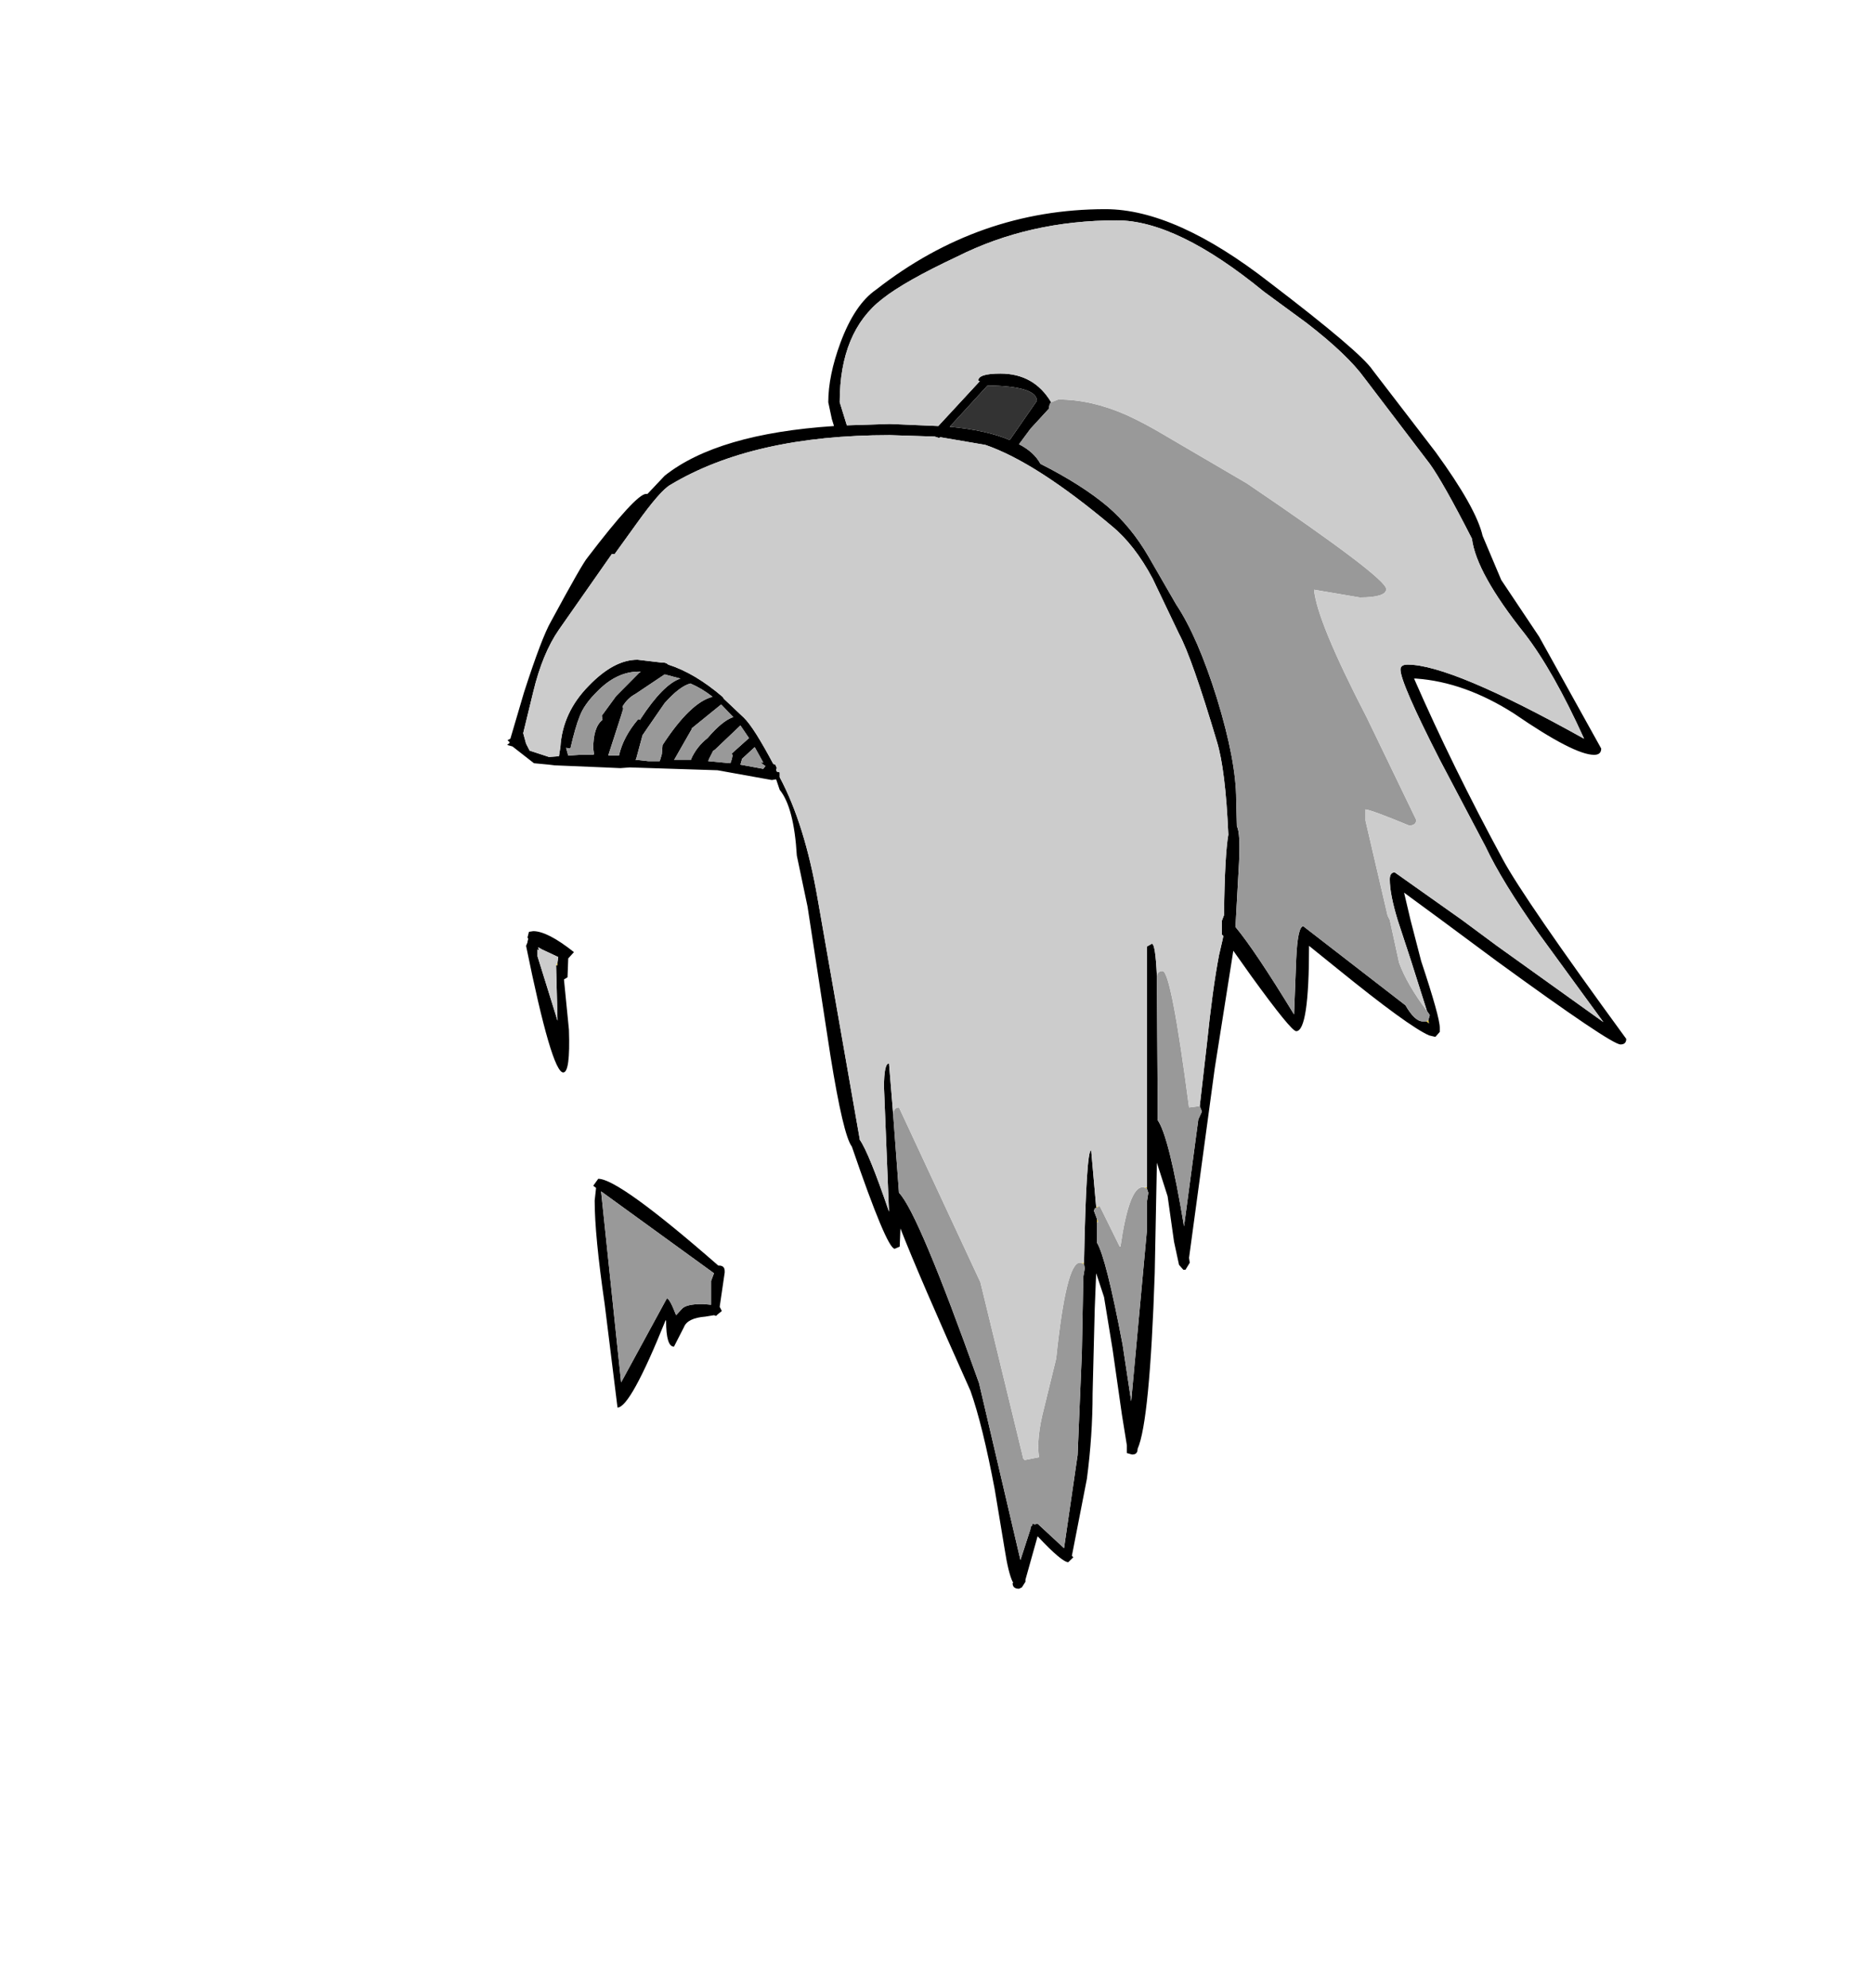 <?xml version="1.0" encoding="UTF-8"?>
<svg xmlns="http://www.w3.org/2000/svg" xmlns:xlink="http://www.w3.org/1999/xlink" width="197px" height="209px" viewBox="0 0 197 209" version="1.1">
<g id="surface1">
<path style=" stroke:none;fill-rule:evenodd;fill:rgb(85.49%,74.118%,21.569%);fill-opacity:1;" d="M 150.234 107.223 L 150.309 107.59 L 150.008 107.367 L 150.234 107.223 M 82.008 81.48 L 82.008 81.703 L 82.008 81.48 M 113.641 132.738 L 114.016 132.738 L 114.016 132.887 L 113.641 132.738 M 115.293 126.855 L 115.668 126.781 C 115.469 126.879 115.344 126.953 115.293 127.004 L 115.293 126.855 M 120.254 124.797 L 120.629 124.797 L 120.629 124.945 L 120.254 124.797 M 128.742 96.191 L 128.742 96.043 L 128.742 96.191 M 58.488 101.484 L 58.641 101.117 L 58.641 101.484 L 58.488 101.484 M 93.953 117.297 L 93.953 117.223 L 93.953 117.297 M 115.367 128.105 L 115.52 128.473 L 115.367 128.473 L 115.367 128.105 "/>
<path style=" stroke:none;fill-rule:evenodd;fill:rgb(0%,0%,0%);fill-opacity:1;" d="M 150.082 106.266 L 148.355 100.824 L 147 96.703 C 146.449 94.891 146.176 93.469 146.176 92.441 C 146.176 91.949 146.352 91.703 146.699 91.703 L 153.766 96.703 L 157.445 99.426 L 168.641 107.441 L 161.879 98.176 C 159.273 94.5 157.395 91.434 156.242 88.984 L 151.434 79.863 C 148.68 74.473 147.301 71.309 147.301 70.379 C 147.301 70.035 147.551 69.863 148.055 69.863 C 151.109 69.863 157.297 72.461 166.613 77.656 C 164.457 72.902 162.379 69.227 160.375 66.629 C 156.969 62.363 155.117 59.027 154.816 56.625 C 152.812 52.703 151.336 50.082 150.383 48.758 L 143.547 39.785 C 142.344 38.117 140.312 36.18 137.461 33.977 L 132.949 30.668 C 126.84 25.664 121.68 23.164 117.473 23.164 C 111.312 23.164 105.699 24.441 100.641 26.988 C 96.984 28.703 94.379 30.176 92.828 31.402 C 89.82 33.707 88.32 37.332 88.32 42.285 L 89.07 44.711 L 93.578 44.566 L 98.688 44.785 L 103.047 40.078 L 102.895 40.004 C 102.895 39.516 103.672 39.27 105.227 39.27 C 107.578 39.27 109.359 40.273 110.559 42.285 C 110.41 42.434 110.336 42.652 110.336 42.945 L 108.379 45.078 L 107.18 46.699 C 108.23 47.238 108.98 47.922 109.434 48.758 C 112.34 50.227 114.691 51.723 116.496 53.242 C 118.148 54.664 119.578 56.406 120.777 58.465 L 123.707 63.539 C 125.211 65.793 126.641 69.078 127.992 73.395 C 129.344 77.805 130.02 81.359 130.02 84.055 L 130.094 86.852 C 130.348 87.34 130.422 88.617 130.32 90.676 L 129.945 97.441 C 131.297 99.059 133.352 102.121 136.105 106.633 L 136.332 100.824 C 136.434 98.52 136.684 97.367 137.082 97.367 L 147.828 105.676 C 148.48 106.805 149.082 107.367 149.633 107.367 L 150.008 107.367 L 150.309 107.59 L 150.234 107.223 L 150.383 106.707 L 150.082 106.266 M 155.941 56.332 L 157.898 60.965 L 161.879 66.922 L 168.414 78.688 C 168.414 79.129 168.164 79.348 167.664 79.348 C 166.262 79.348 163.457 77.902 159.25 75.012 C 155.793 72.805 152.363 71.578 148.957 71.332 L 148.73 71.332 C 151.434 77.512 154.539 83.836 158.047 90.309 C 159.551 93.102 163.883 99.402 171.047 109.207 C 171.047 109.598 170.844 109.793 170.445 109.793 C 169.793 109.793 165.461 106.879 157.445 101.043 L 151.586 96.703 L 147.68 93.836 L 148.355 96.703 L 149.48 101.043 C 150.785 104.965 151.434 107.293 151.434 108.031 L 151.434 108.473 L 150.984 108.984 L 150.91 108.984 L 150.309 108.84 C 148.855 108.203 145.648 105.871 140.691 101.852 L 137.684 99.426 C 137.684 105.406 137.234 108.398 136.332 108.398 C 135.98 108.398 134.402 106.461 131.598 102.59 L 129.719 99.941 L 127.766 112.297 L 125.062 132.223 L 125.137 132.738 L 124.688 133.477 L 124.461 133.477 L 124.008 132.961 L 123.484 130.531 L 122.809 125.754 L 121.68 122.223 L 121.453 133.844 C 121.105 144.234 120.504 150.391 119.652 152.301 C 119.652 152.691 119.477 152.891 119.125 152.891 L 119.051 152.891 L 118.523 152.742 L 118.523 151.934 L 118 148.699 L 117.023 141.859 L 116.121 136.344 L 115.293 133.844 L 115.145 137.52 L 114.918 146.492 C 114.918 149.434 114.719 152.422 114.316 155.465 L 112.738 163.551 L 112.891 163.699 L 112.363 164.215 C 111.914 164.215 110.836 163.309 109.133 161.492 L 107.855 166.055 L 107.855 166.273 L 107.48 166.863 L 107.18 167.008 C 106.727 167.008 106.504 166.812 106.504 166.422 L 106.578 166.348 L 106.504 166.273 C 106.203 165.637 105.926 164.508 105.676 162.891 L 104.625 156.566 C 103.773 152.055 102.922 148.598 102.07 146.195 C 98.461 138.156 96.008 132.469 94.707 129.137 L 94.629 131.047 L 94.105 131.27 C 93.555 131.27 92.051 127.691 89.598 120.531 C 88.996 119.746 88.242 116.559 87.344 110.973 L 84.938 95.309 L 83.809 89.938 C 83.609 86.555 83.008 84.254 82.008 83.027 L 81.633 81.922 L 81.18 81.996 L 75.469 80.969 L 66.227 80.672 L 65.25 80.746 L 63.598 80.672 L 58.34 80.453 L 57.738 80.379 L 56.16 80.23 L 53.906 78.469 L 53.379 78.32 L 53.379 78.246 L 53.531 78.172 L 53.605 78.027 L 53.379 77.805 L 53.68 77.656 L 55.109 72.805 C 56.359 68.93 57.312 66.43 57.965 65.305 C 60.168 61.234 61.445 59.004 61.797 58.609 C 65.203 54.148 67.254 51.918 67.957 51.918 L 68.105 51.918 L 69.91 50.008 C 73.617 47.066 79.551 45.324 87.719 44.785 L 87.492 44.051 L 87.117 42.285 C 87.117 40.422 87.543 38.34 88.395 36.035 C 89.395 33.34 90.648 31.477 92.152 30.445 C 99.363 24.809 107.402 21.988 116.27 21.988 C 121.18 21.988 126.941 24.562 133.551 29.711 C 139.914 34.562 143.52 37.629 144.371 38.902 L 150.984 47.508 C 153.84 51.43 155.492 54.371 155.941 56.332 M 103.871 40.52 L 99.891 44.859 C 102.496 45.105 104.598 45.57 106.203 46.258 L 109.059 42.137 C 109.059 41.109 107.328 40.57 103.871 40.52 M 128.742 96.043 C 128.793 91.926 128.945 89.156 129.195 87.734 C 128.992 83.172 128.594 79.914 127.992 77.953 C 126.238 72.07 124.91 68.293 124.008 66.629 L 121.23 60.816 C 119.977 58.465 118.551 56.625 116.945 55.301 C 111.637 50.84 107.203 47.996 103.648 46.77 L 98.914 45.961 L 98.762 46.035 L 98.312 45.891 L 93.578 45.742 C 84.012 45.742 76.32 47.48 70.512 50.965 C 69.809 51.355 68.633 52.703 66.98 55.008 L 64.648 58.242 L 64.352 58.242 L 58.789 66.188 C 57.637 67.852 56.734 70.035 56.086 72.73 L 55.031 77.07 L 55.332 78.172 L 55.707 78.906 L 57.738 79.57 L 58.789 79.496 L 58.941 78.539 C 59.09 76.09 60.094 73.934 61.945 72.07 C 63.699 70.254 65.402 69.348 67.055 69.348 L 69.535 69.641 L 69.684 69.641 C 69.934 69.641 70.137 69.715 70.285 69.863 C 72.141 70.449 74.043 71.578 75.996 73.246 L 76.145 73.465 L 78.25 75.453 C 78.953 76.137 79.977 77.758 81.332 80.305 L 81.555 80.379 L 81.707 80.746 L 81.633 80.895 L 81.707 81.113 L 82.008 81.188 L 82.008 81.703 C 83.762 84.988 85.086 89.227 85.988 94.426 L 90.422 119.723 L 90.422 119.797 C 91.074 120.727 92.102 123.254 93.504 127.371 L 92.977 114.281 C 92.977 112.613 93.152 111.781 93.504 111.781 L 93.953 117.223 L 93.953 117.297 L 94.555 125.387 C 95.906 126.758 98.711 133.426 102.973 145.387 L 107.328 163.992 L 108.379 160.758 C 108.379 160.562 108.43 160.438 108.531 160.391 L 108.605 160.168 L 108.832 160.242 L 109.133 160.168 L 111.914 162.742 L 113.34 152.961 L 113.789 142.152 L 113.941 134.211 L 114.09 133.328 L 114.016 132.887 L 114.016 132.738 C 114.168 124.848 114.418 120.898 114.766 120.898 L 115.293 126.855 L 115.293 127.004 L 115.145 127.004 L 115.066 127.297 L 115.367 128.105 L 115.367 130.605 C 116.02 131.684 116.922 135.266 118.074 141.344 L 118.977 147.301 L 120.629 129.355 L 120.629 126.34 L 120.777 125.387 L 120.629 124.945 L 120.629 99.5 L 121.152 99.207 C 121.406 99.207 121.578 100.332 121.68 102.59 L 121.68 102.957 L 121.754 114.648 L 121.754 117.738 C 122.559 118.863 123.484 122.59 124.535 128.914 L 126.039 117.664 L 126.414 116.855 L 126.188 116.266 L 126.941 109.723 C 127.34 105.848 127.766 102.734 128.219 100.383 L 128.594 98.766 L 128.668 98.395 L 128.52 98.25 L 128.52 96.777 L 128.742 96.191 L 128.742 96.043 M 77.875 76.262 L 75.168 78.836 L 75.02 78.906 L 74.57 79.789 L 74.492 80.012 L 76.824 80.23 L 76.973 79.789 L 77.047 79.422 L 76.973 79.203 L 78.777 77.586 L 77.875 76.262 M 72.613 71.848 C 71.863 72.043 70.961 72.73 69.91 73.906 L 68.184 76.406 L 67.582 77.289 L 66.906 79.789 L 66.828 79.863 L 68.184 80.012 L 69.383 80.012 L 69.461 79.789 L 69.609 79.277 L 69.684 78.32 C 71.637 75.328 73.391 73.637 74.945 73.246 C 74.191 72.656 73.418 72.191 72.613 71.848 M 72.766 76.629 L 71.336 79.129 L 70.961 79.789 L 70.887 79.863 L 72.691 79.863 L 72.691 79.789 C 73.09 78.906 73.668 78.172 74.418 77.586 C 75.469 76.359 76.371 75.625 77.125 75.379 L 75.848 74.055 L 72.766 76.555 L 72.766 76.629 M 67.203 70.598 C 65.652 70.598 64.199 71.285 62.848 72.656 C 61.895 73.59 61.27 74.473 60.969 75.305 C 60.668 76.039 60.344 77.168 59.992 78.688 L 59.539 78.613 L 59.766 79.422 L 60.969 79.348 L 62.395 79.348 L 62.473 79.277 L 62.395 78.688 C 62.395 77.168 62.723 76.164 63.371 75.672 L 63.297 75.23 L 64.801 73.172 L 67.281 70.672 L 67.43 70.598 L 67.203 70.598 M 65.477 74.273 L 65.551 74.496 L 65.328 75.23 L 63.973 79.422 L 65.102 79.422 C 65.402 78.098 66.078 76.824 67.129 75.598 L 67.355 75.672 L 67.355 75.598 C 68.957 73.148 70.359 71.727 71.562 71.332 L 69.91 70.891 L 66.828 72.953 C 66.277 73.246 65.828 73.688 65.477 74.273 M 80.504 80.527 L 79.977 80.16 L 80.277 80.16 L 79.379 78.539 L 78.023 79.789 L 78.023 79.863 L 77.875 80.379 L 80.277 80.82 L 80.504 80.527 M 59.766 100.75 L 59.691 102.734 L 59.316 102.957 L 59.84 108.25 C 59.941 111.242 59.742 112.738 59.242 112.738 C 58.438 112.738 57.137 108.301 55.332 99.426 L 55.484 99.059 L 55.484 98.984 L 55.559 98.691 L 55.484 98.543 L 55.633 97.953 L 56.086 97.883 C 57.086 97.883 58.516 98.617 60.367 100.086 L 59.766 100.75 M 58.641 101.117 L 58.715 100.602 L 56.984 99.793 L 56.609 99.574 L 56.688 99.941 L 56.535 99.793 L 56.535 100.527 L 58.641 107.293 L 58.488 101.484 L 58.641 101.484 L 58.641 101.117 M 62.395 124.648 L 62.922 123.914 C 64.375 123.914 68.582 126.953 75.547 133.035 L 75.621 133.035 C 76.02 133.035 76.223 133.23 76.223 133.621 L 76.223 133.77 L 75.695 137.371 L 75.922 137.812 L 75.469 138.18 L 75.32 138.328 L 75.094 138.254 L 74.191 138.402 C 72.941 138.5 72.188 138.867 71.938 139.504 L 70.887 141.562 C 70.336 141.562 70.059 140.656 70.059 138.844 L 69.984 138.77 L 69.984 138.844 C 67.531 144.922 65.852 147.961 64.949 147.961 L 63.598 137.078 C 62.898 132.273 62.547 128.645 62.547 126.195 L 62.695 124.871 L 62.395 124.648 M 74.793 134.652 L 75.094 133.844 L 63.223 125.238 L 65.328 145.316 L 70.137 136.488 C 70.336 136.488 70.66 137.078 71.113 138.254 L 71.715 137.594 C 72.016 137.25 72.738 137.078 73.891 137.078 L 74.793 137.152 L 74.793 134.652 "/>
<path style=" stroke:none;fill-rule:evenodd;fill:rgb(20%,20%,20%);fill-opacity:1;" d="M 103.871 40.52 C 107.328 40.57 109.059 41.109 109.059 42.137 L 106.203 46.258 C 104.598 45.57 102.496 45.105 99.891 44.859 L 103.871 40.52 "/>
<path style=" stroke:none;fill-rule:evenodd;fill:rgb(60%,60%,60%);fill-opacity:1;" d="M 110.559 42.285 L 111.312 41.992 C 113.617 41.992 115.996 42.531 118.449 43.609 C 119.75 44.199 121.18 44.957 122.73 45.891 L 131.148 50.816 C 140.914 57.434 145.801 61.137 145.801 61.922 C 145.801 62.508 144.871 62.805 143.02 62.805 L 138.211 61.992 C 138.41 64.199 140.266 68.688 143.77 75.453 L 148.957 86.188 C 148.957 86.582 148.703 86.777 148.203 86.777 C 145.598 85.699 144.07 85.133 143.621 85.086 L 143.621 86.262 L 145.949 96.262 L 146.176 96.703 L 147.152 101.191 C 147.703 102.711 148.68 104.402 150.082 106.266 L 150.383 106.707 L 150.234 107.223 L 150.008 107.367 L 149.633 107.367 C 149.082 107.367 148.48 106.805 147.828 105.676 L 137.082 97.367 C 136.684 97.367 136.434 98.52 136.332 100.824 L 136.105 106.633 C 133.352 102.121 131.297 99.059 129.945 97.441 L 130.32 90.676 C 130.422 88.617 130.348 87.34 130.094 86.852 L 130.02 84.055 C 130.02 81.359 129.344 77.805 127.992 73.395 C 126.641 69.078 125.211 65.793 123.707 63.539 L 120.777 58.465 C 119.578 56.406 118.148 54.664 116.496 53.242 C 114.691 51.723 112.34 50.227 109.434 48.758 C 108.98 47.922 108.23 47.238 107.18 46.699 L 108.379 45.078 L 110.336 42.945 C 110.336 42.652 110.41 42.434 110.559 42.285 M 93.953 117.223 C 93.953 116.684 94.156 116.414 94.555 116.414 L 103.121 134.797 L 107.629 153.332 L 107.781 153.477 L 109.281 153.184 C 109.082 151.859 109.258 150.145 109.809 148.035 L 111.086 142.812 C 111.785 136.098 112.613 132.738 113.566 132.738 L 113.641 132.738 L 114.016 132.887 L 114.09 133.328 L 113.941 134.211 L 113.789 142.152 L 113.34 152.961 L 111.914 162.742 L 109.133 160.168 L 108.832 160.242 L 108.605 160.168 L 108.531 160.391 C 108.43 160.438 108.379 160.562 108.379 160.758 L 107.328 163.992 L 102.973 145.387 C 98.711 133.426 95.906 126.758 94.555 125.387 L 93.953 117.297 L 93.953 117.223 M 115.668 126.781 L 117.773 131.047 L 117.848 131.047 C 118.449 126.879 119.227 124.797 120.176 124.797 L 120.254 124.797 L 120.629 124.945 L 120.777 125.387 L 120.629 126.34 L 120.629 129.355 L 118.977 147.301 L 118.074 141.344 C 116.922 135.266 116.02 131.684 115.367 130.605 L 115.367 128.473 L 115.52 128.473 L 115.367 128.105 L 115.066 127.297 L 115.145 127.004 L 115.293 127.004 C 115.344 126.953 115.469 126.879 115.668 126.781 M 121.68 102.59 C 121.73 102.246 121.93 102.074 122.281 102.074 C 122.883 102.074 123.809 106.852 125.062 116.414 L 126.188 116.266 L 126.414 116.855 L 126.039 117.664 L 124.535 128.914 C 123.484 122.59 122.559 118.863 121.754 117.738 L 121.754 114.648 L 121.68 102.957 L 121.68 102.59 M 67.281 70.672 L 64.801 73.172 L 63.297 75.23 L 63.371 75.672 C 62.723 76.164 62.395 77.168 62.395 78.688 L 62.473 79.277 L 62.395 79.348 L 60.969 79.348 L 59.766 79.422 L 59.539 78.613 L 59.992 78.688 C 60.344 77.168 60.668 76.039 60.969 75.305 C 61.27 74.473 61.895 73.59 62.848 72.656 C 64.199 71.285 65.652 70.598 67.203 70.598 L 67.281 70.672 M 72.766 76.629 L 72.766 76.555 L 75.848 74.055 L 77.125 75.379 C 76.371 75.625 75.469 76.359 74.418 77.586 C 73.668 78.172 73.09 78.906 72.691 79.789 L 72.691 79.863 L 70.887 79.863 L 70.961 79.789 L 71.336 79.129 L 72.766 76.629 M 72.613 71.848 C 73.418 72.191 74.191 72.656 74.945 73.246 C 73.391 73.637 71.637 75.328 69.684 78.32 L 69.609 79.277 L 69.461 79.789 L 69.383 80.012 L 68.184 80.012 L 66.828 79.863 L 66.906 79.789 L 67.582 77.289 L 68.184 76.406 L 69.91 73.906 C 70.961 72.73 71.863 72.043 72.613 71.848 M 77.875 76.262 L 78.777 77.586 L 76.973 79.203 L 77.047 79.422 L 76.973 79.789 L 76.824 80.23 L 74.492 80.012 L 74.57 79.789 L 75.02 78.906 L 75.168 78.836 L 77.875 76.262 M 80.504 80.527 L 80.277 80.82 L 77.875 80.379 L 78.023 79.863 L 78.023 79.789 L 79.379 78.539 L 80.277 80.16 L 79.977 80.16 L 80.504 80.527 M 65.477 74.273 C 65.828 73.688 66.277 73.246 66.828 72.953 L 69.91 70.891 L 71.562 71.332 C 70.359 71.727 68.957 73.148 67.355 75.598 L 67.355 75.672 L 67.129 75.598 C 66.078 76.824 65.402 78.098 65.102 79.422 L 63.973 79.422 L 65.328 75.23 L 65.551 74.496 L 65.477 74.273 M 74.793 134.652 L 74.793 137.152 L 73.891 137.078 C 72.738 137.078 72.016 137.25 71.715 137.594 L 71.113 138.254 C 70.66 137.078 70.336 136.488 70.137 136.488 L 65.328 145.316 L 63.223 125.238 L 75.094 133.844 L 74.793 134.652 "/>
<path style=" stroke:none;fill-rule:evenodd;fill:rgb(80%,80%,80%);fill-opacity:1;" d="M 110.559 42.285 C 109.359 40.273 107.578 39.27 105.227 39.27 C 103.672 39.27 102.895 39.516 102.895 40.004 L 103.047 40.078 L 98.688 44.785 L 93.578 44.566 L 89.07 44.711 L 88.32 42.285 C 88.32 37.332 89.82 33.707 92.828 31.402 C 94.379 30.176 96.984 28.703 100.641 26.988 C 105.699 24.441 111.312 23.164 117.473 23.164 C 121.68 23.164 126.84 25.664 132.949 30.668 L 137.461 33.977 C 140.312 36.18 142.344 38.117 143.547 39.785 L 150.383 48.758 C 151.336 50.082 152.812 52.703 154.816 56.625 C 155.117 59.027 156.969 62.363 160.375 66.629 C 162.379 69.227 164.457 72.902 166.613 77.656 C 157.297 72.461 151.109 69.863 148.055 69.863 C 147.551 69.863 147.301 70.035 147.301 70.379 C 147.301 71.309 148.68 74.473 151.434 79.863 L 156.242 88.984 C 157.395 91.434 159.273 94.5 161.879 98.176 L 168.641 107.441 L 157.445 99.426 L 153.766 96.703 L 146.699 91.703 C 146.352 91.703 146.176 91.949 146.176 92.441 C 146.176 93.469 146.449 94.891 147 96.703 L 148.355 100.824 L 150.082 106.266 C 148.68 104.402 147.703 102.711 147.152 101.191 L 146.176 96.703 L 145.949 96.262 L 143.621 86.262 L 143.621 85.086 C 144.07 85.133 145.598 85.699 148.203 86.777 C 148.703 86.777 148.957 86.582 148.957 86.188 L 143.77 75.453 C 140.266 68.688 138.41 64.199 138.211 61.992 L 143.02 62.805 C 144.871 62.805 145.801 62.508 145.801 61.922 C 145.801 61.137 140.914 57.434 131.148 50.816 L 122.73 45.891 C 121.18 44.957 119.75 44.199 118.449 43.609 C 115.996 42.531 113.617 41.992 111.312 41.992 L 110.559 42.285 M 82.008 81.48 L 82.008 81.188 L 81.707 81.113 L 81.633 80.895 L 81.707 80.746 L 81.555 80.379 L 81.332 80.305 C 79.977 77.758 78.953 76.137 78.25 75.453 L 76.145 73.465 L 75.996 73.246 C 74.043 71.578 72.141 70.449 70.285 69.863 C 70.137 69.715 69.934 69.641 69.684 69.641 L 69.535 69.641 L 67.055 69.348 C 65.402 69.348 63.699 70.254 61.945 72.07 C 60.094 73.934 59.09 76.09 58.941 78.539 L 58.789 79.496 L 57.738 79.57 L 55.707 78.906 L 55.332 78.172 L 55.031 77.07 L 56.086 72.73 C 56.734 70.035 57.637 67.852 58.789 66.188 L 64.352 58.242 L 64.648 58.242 L 66.98 55.008 C 68.633 52.703 69.809 51.355 70.512 50.965 C 76.32 47.48 84.012 45.742 93.578 45.742 L 98.312 45.891 L 98.762 46.035 L 98.914 45.961 L 103.648 46.77 C 107.203 47.996 111.637 50.84 116.945 55.301 C 118.551 56.625 119.977 58.465 121.23 60.816 L 124.008 66.629 C 124.91 68.293 126.238 72.07 127.992 77.953 C 128.594 79.914 128.992 83.172 129.195 87.734 C 128.945 89.156 128.793 91.926 128.742 96.043 L 128.742 96.191 L 128.52 96.777 L 128.52 98.25 L 128.668 98.395 L 128.594 98.766 L 128.219 100.383 C 127.766 102.734 127.34 105.848 126.941 109.723 L 126.188 116.266 L 125.062 116.414 C 123.809 106.852 122.883 102.074 122.281 102.074 C 121.93 102.074 121.73 102.246 121.68 102.59 C 121.578 100.332 121.406 99.207 121.152 99.207 L 120.629 99.5 L 120.629 124.797 L 120.176 124.797 C 119.227 124.797 118.449 126.879 117.848 131.047 L 117.773 131.047 L 115.668 126.781 L 115.293 126.855 L 114.766 120.898 C 114.418 120.898 114.168 124.848 114.016 132.738 L 113.566 132.738 C 112.613 132.738 111.785 136.098 111.086 142.812 L 109.809 148.035 C 109.258 150.145 109.082 151.859 109.281 153.184 L 107.781 153.477 L 107.629 153.332 L 103.121 134.797 L 94.555 116.414 C 94.156 116.414 93.953 116.684 93.953 117.223 L 93.504 111.781 C 93.152 111.781 92.977 112.613 92.977 114.281 L 93.504 127.371 C 92.102 123.254 91.074 120.727 90.422 119.797 L 90.422 119.723 L 85.988 94.426 C 85.086 89.227 83.762 84.988 82.008 81.703 L 82.008 81.48 M 58.488 101.484 L 58.641 107.293 L 56.535 100.527 L 56.535 99.793 L 56.688 99.941 L 56.609 99.574 L 56.984 99.793 L 58.715 100.602 L 58.641 101.117 L 58.488 101.484 "/>
</g>
</svg>
